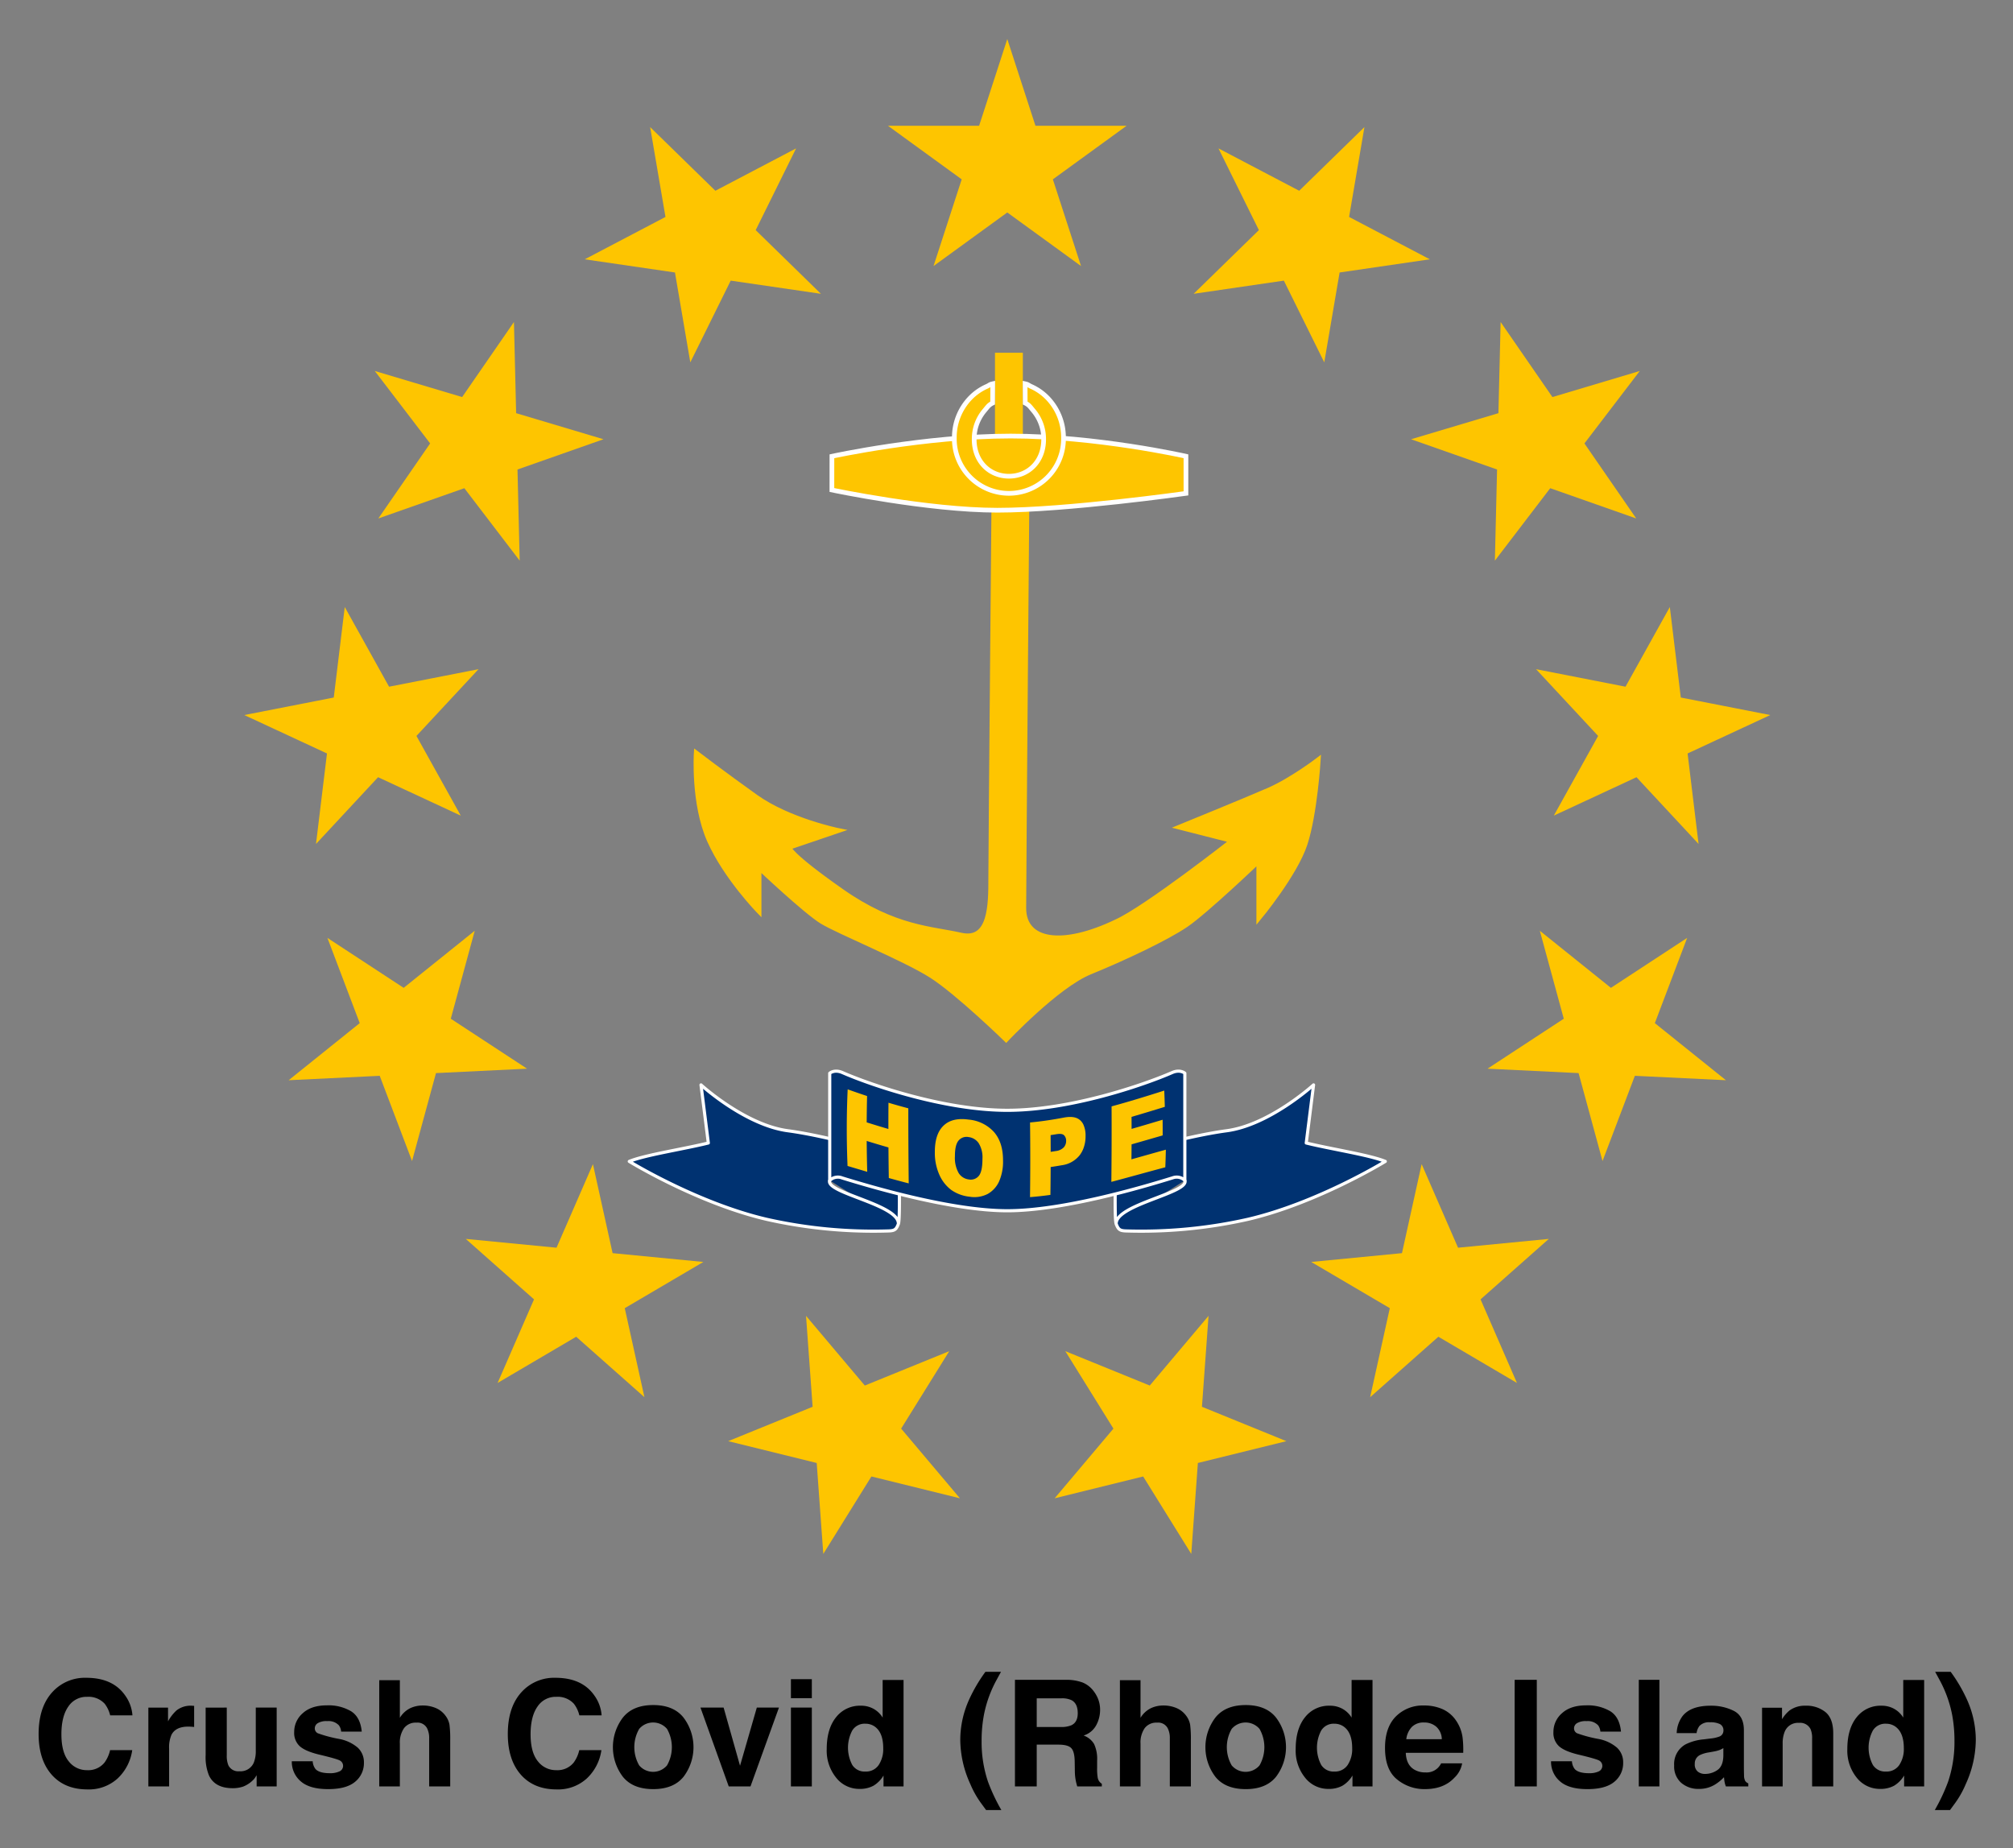 <svg xmlns="http://www.w3.org/2000/svg" role="img" viewBox="8.16 3.66 641.68 589.18"><rect x="8.16" y="3.66" width="641.68" height="589.18" fill="#808080" stroke="none"/><title>United States - Rhode Island (Crush Covid) logo</title><defs><style>.cls-5{fill:#fec500}.cls-4{stroke:#fff;fill:#003271;stroke-linejoin:round}</style></defs><g id="Anchor" fill="#fec500" stroke-width="1.5"><path id="Body" stroke="#fec500" d="M325.03 156.626s-1.06 118.22-1.06 126.82 0 20.42-9.5 18.27c-9.48-2.15-21.09-2.15-37.97-13.97-16.87-11.82-16.87-13.97-16.87-13.97l15.82-5.38s-15.82-3.22-26.37-10.74c-10.55-7.53-18.99-13.98-18.99-13.98s-1.05 16.13 4.22 27.95c5.28 11.82 15.82 22.57 15.82 22.57v-13.97s14.77 13.97 20.05 17.2c5.27 3.22 26.37 11.82 34.8 17.2 8.44 5.36 23.904 20.41 23.904 20.41s16.186-17.2 26.736-21.5 24.26-10.74 30.59-15.04 23.2-20.42 23.2-20.42v18.27s11.6-13.97 14.77-23.65c3.17-9.67 4.22-26.87 4.22-26.87s-8.44 6.45-15.82 9.68c-7.39 3.22-28.48 11.82-28.48 11.82l16.87 4.3s-27.42 21.5-36.91 25.8c-17.286 8.311-29.54 6.44-29.54-4.3s1.06-136.5 1.06-136.5zm1.05-39.77h7.38v32.24h-7.38z"/><path id="Stock" stroke="#fff" d="M273.35 149.106s29.53-6.45 56.95-6.45 55.9 6.44 55.9 6.44v11.83s-37.97 5.37-60.12 5.37-52.738-6.45-52.738-6.45z"/><path id="Shackle" fill-rule="evenodd" stroke="#fff" d="M347.17 143.186a18.13 18.13 0 0 0-4.945-12.54 16.884 16.884 0 0 0-5.366-3.798c-1.01-.448-.831-.619-1.929-.855l.032 6.142c1.324.653 1.632 1.303 2.634 2.471a14.002 14.002 0 0 1 3.244 9.12c0 7.12-4.96 11.732-11.07 11.732s-11.07-4.612-11.07-11.732a14.002 14.002 0 0 1 3.244-9.12c1.002-1.167 1.31-1.818 2.634-2.471l.032-6.142c-1.099.236-.92.407-1.929.855a16.884 16.884 0 0 0-5.366 3.798 18.13 18.13 0 0 0-4.945 12.54 17.403 17.403 0 1 0 34.8 0z"/></g><g id="Banner"><path id="path18" d="M426.88 349.476s-14.01 12.8-27.72 14.62c-13.71 1.83-35.3 8.27-35.3 8.27s-.57 19.72.1 21.43 1.1 2.16 3.07 2.23a154.725 154.725 0 0 0 38.88-3.69c22.13-5.15 43.84-18.47 43.84-18.47-5.06-2.08-17.3-3.91-25.2-5.87zm-41.03 30.45c1.5 4-22.18 7.7-21.89 13.87m-132.34-44.32s14.01 12.8 27.72 14.62c13.71 1.83 35.3 8.27 35.3 8.27s.57 19.72-.1 21.43-1.1 2.16-3.07 2.23a154.725 154.725 0 0 1-38.88-3.69c-22.13-5.15-43.84-18.47-43.84-18.47 5.06-2.08 17.3-3.91 25.2-5.87zm41.03 30.45c-1.5 4 22.18 7.7 21.89 13.87" class="cls-4"/><path id="path20" d="M276.51 379.096a3.728 3.728 0 0 0-3.86.83v-34.16s1.48-1.34 4.06-.21c9.1 3.97 32.56 12.02 52.54 12.02s43.44-8.05 52.54-12.02c2.58-1.13 4.06.2 4.06.2v34.17a3.705 3.705 0 0 0-3.86-.83c-9.7 3.01-35.06 10.5-52.74 10.5s-43.04-7.49-52.74-10.49z" class="cls-4"/></g><g id="Stars"><path id="star" d="M329.25 16.106l23.512 72.361-61.554-44.722h76.085l-61.554 44.722z" class="cls-5"/><g id="half"><path id="star-2" d="M443.099 44.164l-12.806 74.999-33.723-68.203 67.371 35.356-75.286 10.996z" class="cls-5" data-name="star"/><path id="star-3" d="M530.87 121.913l-46.191 60.459 1.832-76.063 43.226 62.613-71.774-25.247z" class="cls-5" data-name="star"/><path id="star-4" d="M572.466 231.587l-69.001 32.059 36.98-66.494 9.167 75.531-51.812-55.717z" class="cls-5" data-name="star"/><path id="star-5" d="M558.328 347.987l-75.996-3.677 63.643-41.695-26.981 71.14-19.987-73.413z" class="cls-5" data-name="star"/><path id="star-6" d="M491.72 444.486l-65.584-38.57 75.73-7.345-56.949 50.455 16.416-74.293z" class="cls-5" data-name="star"/><path id="star-7" d="M387.899 498.982l-40.15-64.629 70.47 28.686-73.873 18.213 49.059-58.156z" class="cls-5" data-name="star"/></g><g id="half-2" data-name="half"><path id="star-8" d="M215.402 44.164l12.806 74.999 33.723-68.203-67.371 35.356 75.286 10.996z" class="cls-5" data-name="star"/><path id="star-9" d="M127.63 121.913l46.191 60.459-1.832-76.063-43.226 62.613 71.774-25.247z" class="cls-5" data-name="star"/><path id="star-10" d="M86.035 231.587l69.001 32.059-36.98-66.494-9.167 75.531 51.812-55.717z" class="cls-5" data-name="star"/><path id="star-11" d="M100.172 347.987l75.996-3.677-63.643-41.695 26.981 71.14 19.987-73.413z" class="cls-5" data-name="star"/><path id="star-12" d="M166.78 444.486l65.584-38.57-75.73-7.345 56.949 50.455-16.416-74.293z" class="cls-5" data-name="star"/><path id="star-13" d="M270.602 498.982l40.15-64.629-70.47 28.686 73.873 18.213-49.059-58.156z" class="cls-5" data-name="star"/></g></g><path id="HOPE" d="M362.498 356.326c5.637-1.535 11.224-3.259 16.789-5.041q.113 2.588.178 5.189c-3.536 1.089-7.069 2.167-10.606 3.196q.013 1.915.018 3.832c3.293-.947 6.586-1.93 9.888-2.917q.027 2.491.014 4.993c-3.312.955-6.613 1.918-9.91 2.85q-.012 2.383-.041 4.771c3.649-1.016 7.302-2.059 10.971-3.074q-.061 2.799-.175 5.613c-5.747 1.514-11.46 3.145-17.2 4.651q.128-12.058.073-24.065zm-25.995 5.128c3.605-.331 7.193-.874 10.759-1.552 2.333-.444 4.064-.191 5.213.834a4.32 4.32 0 0 1 1.015 1.35 8.344 8.344 0 0 1 .709 3.712 10.886 10.886 0 0 1-.72 4.039 8.623 8.623 0 0 1-1.164 2.071 8.774 8.774 0 0 1-5.72 3.184q-1.752.309-3.516.569-.019 4.436-.08 8.879-3.241.455-6.505.711.159-11.915.009-23.796zm6.583 9.364q.79-.118 1.577-.247a4.233 4.233 0 0 0 2.603-1.189 3.092 3.092 0 0 0 .745-2.053 2.442 2.442 0 0 0-.656-1.789c-.437-.442-1.252-.549-2.456-.346q-.916.155-1.835.295.018 2.663.022 5.328zm-36.929.117c-.02-3.9.916-6.715 2.809-8.504 1.902-1.796 4.538-2.364 7.949-1.896a12.384 12.384 0 0 1 8.097 3.962c1.908 2.208 2.88 5.169 2.881 8.984a15.757 15.757 0 0 1-1.265 6.792 8.696 8.696 0 0 1-3.595 3.951 9.285 9.285 0 0 1-5.799.897 12.456 12.456 0 0 1-5.845-2.156 12.165 12.165 0 0 1-3.76-4.765 17.114 17.114 0 0 1-1.473-7.266zm6.402 1.284a9.834 9.834 0 0 0 1.195 5.365 4.446 4.446 0 0 0 3.217 2.032 3.314 3.314 0 0 0 3.226-1.166c.761-.948 1.139-2.754 1.136-5.405a8.509 8.509 0 0 0-1.212-5.002 4.556 4.556 0 0 0-3.242-1.941 3.291 3.291 0 0 0-3.146 1.105q-1.184 1.382-1.174 5.014zm-34.186-21.324q3.078 1.104 6.184 2.131-.1 4.182-.124 8.395 3.455 1.093 6.915 2.105-.003-4.19.029-8.361 3.149.935 6.325 1.776-.006 11.917.129 23.931-3.181-.815-6.349-1.708-.08-4.888-.112-9.748-3.467-.996-6.934-2.068.033 4.895.166 9.832-3.142-.926-6.273-1.865-.512-12.383.043-24.421z" class="cls-5"/><path d="M25.193 542.663a13.991 13.991 0 0 1 10.448-4.196q8.486 0 12.409 5.626a12.259 12.259 0 0 1 2.327 6.341h-7.103a9.666 9.666 0 0 0-1.739-3.689 6.999 6.999 0 0 0-5.624-2.213 6.932 6.932 0 0 0-5.987 3.124q-2.19 3.125-2.19 8.843 0 5.719 2.312 8.566a7.247 7.247 0 0 0 5.876 2.848 6.656 6.656 0 0 0 5.571-2.444 10.73 10.73 0 0 0 1.76-3.942h7.056a15.308 15.308 0 0 1-4.665 9.039 13.577 13.577 0 0 1-9.615 3.481q-7.254 0-11.406-4.704-4.151-4.727-4.151-12.959-0-8.9 4.723-13.72zm44.289 4.716q.126.012.564.034v6.733q-.623-.069-1.106-.093c-.323-.015-.584-.022-.784-.022q-3.967 0-5.326 2.582a10.042 10.042 0 0 0-.761 4.474v12.014h-6.618v-25.134h6.271v4.381a13.899 13.899 0 0 1 2.652-3.436 7.216 7.216 0 0 1 4.796-1.545c.123 0 .227.004.312.012zm10.964.588v15.149a7.96 7.96 0 0 0 .505 3.229 3.49 3.49 0 0 0 3.51 1.913 4.587 4.587 0 0 0 4.59-2.721 9.901 9.901 0 0 0 .642-3.896v-13.674h6.664v25.134h-6.387v-3.551q-.092.116-.46.691a4.594 4.594 0 0 1-.874 1.015 9.1 9.1 0 0 1-2.978 1.891 10.128 10.128 0 0 1-3.368.508q-5.565 0-7.496-4.013a15.384 15.384 0 0 1-1.081-6.525v-15.149zm27.394 17.109a4.378 4.378 0 0 0 .904 2.49q1.228 1.314 4.541 1.314a6.959 6.959 0 0 0 3.093-.576 1.931 1.931 0 0 0 .224-3.413q-.924-.576-6.876-1.983-4.283-1.059-6.036-2.651a5.749 5.749 0 0 1-1.752-4.52 7.829 7.829 0 0 1 2.738-5.983q2.738-2.502 7.706-2.502a14.162 14.162 0 0 1 7.684 1.879q2.969 1.879 3.408 6.491h-6.571a3.879 3.879 0 0 0-.717-2.006 4.517 4.517 0 0 0-3.699-1.338 5.335 5.335 0 0 0-3.064.669 1.926 1.926 0 0 0-.913 1.568 1.715 1.715 0 0 0 .972 1.637 42.038 42.038 0 0 0 6.861 1.821 12.577 12.577 0 0 1 5.887 2.791 6.33 6.33 0 0 1 1.938 4.727 7.632 7.632 0 0 1-2.784 6.099q-2.785 2.364-8.606 2.364-5.938 0-8.769-2.502a8.129 8.129 0 0 1-2.83-6.376zm39.231-16.971a7.385 7.385 0 0 1 3.111 2.47 6.586 6.586 0 0 1 1.263 2.896 35.978 35.978 0 0 1 .229 4.858v14.771h-6.71V557.795a6.788 6.788 0 0 0-.687-3.277 3.441 3.441 0 0 0-3.388-1.755 4.646 4.646 0 0 0-3.926 1.743 8.027 8.027 0 0 0-1.339 4.975v13.62h-6.572v-33.873h6.572v11.99a8.047 8.047 0 0 1 3.294-3.056 9.287 9.287 0 0 1 3.938-.864 10.642 10.642 0 0 1 4.213.808zm27.681-5.442a13.993 13.993 0 0 1 10.448-4.196q8.486 0 12.41 5.626a12.276 12.276 0 0 1 2.327 6.341H192.835a9.695 9.695 0 0 0-1.739-3.689 7.003 7.003 0 0 0-5.625-2.213 6.93 6.93 0 0 0-5.986 3.124q-2.191 3.125-2.191 8.843 0 5.719 2.312 8.566a7.245 7.245 0 0 0 5.876 2.848 6.656 6.656 0 0 0 5.571-2.444 10.73 10.73 0 0 0 1.759-3.942h7.057a15.313 15.313 0 0 1-4.665 9.039 13.578 13.578 0 0 1-9.615 3.481q-7.255 0-11.406-4.704-4.151-4.727-4.151-12.959-0-8.9 4.722-13.72zm51.287 27.362q-3.182 3.929-9.661 3.929-6.48 0-9.662-3.929a15.595 15.595 0 0 1 0-18.88q3.182-3.986 9.662-3.986 6.479 0 9.661 3.986a15.591 15.591 0 0 1 0 18.88zm-5.257-3.632a11.732 11.732 0 0 0 0-11.639 5.84 5.84 0 0 0-8.866 0 11.656 11.656 0 0 0 0 11.639 5.82 5.82 0 0 0 8.866 0zm28.627-18.427h7.057l-9.076 25.134H240.46l-9.014-25.134h7.379l5.234 18.539zm17.536-2.998h-6.664v-6.064h6.664zm-6.664 2.998h6.664v25.134h-6.664zm26.356.403a7.99 7.99 0 0 1 2.883 2.778v-11.99h6.663v33.942h-6.387v-3.481a9.276 9.276 0 0 1-3.205 3.251 9.006 9.006 0 0 1-4.474 1.015 9.339 9.339 0 0 1-7.413-3.562 13.677 13.677 0 0 1-3.01-9.143q0-6.434 2.963-10.123a9.64 9.64 0 0 1 7.921-3.689 8.103 8.103 0 0 1 4.059 1.003zm1.614 17.905a9.168 9.168 0 0 0 1.452-5.373q0-4.611-2.328-6.595a5.019 5.019 0 0 0-3.321-1.199 4.613 4.613 0 0 0-4.23 2.18 11.745 11.745 0 0 0 .022 10.976 4.641 4.641 0 0 0 4.162 2.087 4.852 4.852 0 0 0 4.243-2.075zM316.96 545.69a49.384 49.384 0 0 1 5.326-9.131h4.958l-1.406 2.583a38.432 38.432 0 0 0-4.036 11.16 44.126 44.126 0 0 0-.737 8.347 39.438 39.438 0 0 0 2.052 12.982 59.272 59.272 0 0 0 4.243 8.993h-4.865l-1.638-2.237a29.973 29.973 0 0 1-3.39-6.041 34.405 34.405 0 0 1-3.205-14.112 31.306 31.306 0 0 1 2.698-12.544zm36.354-5.701a8.392 8.392 0 0 1 3.182 2.375 10.563 10.563 0 0 1 1.709 2.859 9.527 9.527 0 0 1 .63 3.574 10.186 10.186 0 0 1-1.222 4.762 6.831 6.831 0 0 1-4.035 3.309 6.358 6.358 0 0 1 3.332 2.687 11.185 11.185 0 0 1 .979 5.314v2.283a17.187 17.187 0 0 0 .188 3.159 2.835 2.835 0 0 0 1.312 1.937v.854h-7.84q-.324-1.129-.461-1.821a16.662 16.662 0 0 1-.3-2.929l-.047-3.159q-.042-3.252-1.123-4.335-1.08-1.084-4.046-1.084h-6.937v13.328h-6.94v-33.988h16.257a14.796 14.796 0 0 1 5.362.876zm-14.679 5.026v9.132h7.644a8.132 8.132 0 0 0 3.416-.554q2.014-.968 2.015-3.827 0-3.091-1.949-4.151a7.044 7.044 0 0 0-3.284-.6zm44.534 3.091a7.384 7.384 0 0 1 3.111 2.47 6.586 6.586 0 0 1 1.263 2.896 35.815 35.815 0 0 1 .229 4.858v14.771h-6.71V557.795a6.788 6.788 0 0 0-.687-3.277 3.441 3.441 0 0 0-3.388-1.755 4.646 4.646 0 0 0-3.926 1.743 8.027 8.027 0 0 0-1.339 4.975v13.62h-6.571v-33.873h6.571v11.99a8.043 8.043 0 0 1 3.295-3.056 9.279 9.279 0 0 1 3.938-.864 10.642 10.642 0 0 1 4.213.808zm31.744 21.92q-3.182 3.929-9.662 3.929-6.479 0-9.661-3.929a15.591 15.591 0 0 1 0-18.88q3.182-3.986 9.661-3.986 6.48 0 9.662 3.986a15.595 15.595 0 0 1 0 18.88zm-5.258-3.632a11.732 11.732 0 0 0 0-11.639 5.84 5.84 0 0 0-8.866 0 11.662 11.662 0 0 0 0 11.639 5.82 5.82 0 0 0 8.866 0zm26.471-18.023a7.99 7.99 0 0 1 2.883 2.778v-11.99h6.664v33.942h-6.388v-3.481a9.267 9.267 0 0 1-3.205 3.251 9.006 9.006 0 0 1-4.474 1.015 9.339 9.339 0 0 1-7.413-3.562 13.682 13.682 0 0 1-3.009-9.143q0-6.434 2.963-10.123a9.637 9.637 0 0 1 7.92-3.689 8.103 8.103 0 0 1 4.059 1.003zm1.614 17.905a9.168 9.168 0 0 0 1.453-5.373q0-4.611-2.329-6.595a5.016 5.016 0 0 0-3.32-1.199 4.615 4.615 0 0 0-4.231 2.18 11.752 11.752 0 0 0 .022 10.976 4.642 4.642 0 0 0 4.162 2.087 4.852 4.852 0 0 0 4.243-2.075zm30.283-17.8a10.221 10.221 0 0 1 4.343 3.719 12.353 12.353 0 0 1 2.003 5.195 32.16 32.16 0 0 1 .217 4.988h-18.307q.154 3.782 2.629 5.304a6.67 6.67 0 0 0 3.623.945 5.103 5.103 0 0 0 5.002-2.882h6.709a8.203 8.203 0 0 1-2.436 4.542q-3.378 3.667-9.456 3.667a13.7 13.7 0 0 1-8.854-3.093q-3.835-3.092-3.835-10.062 0-6.53 3.462-10.016a12.119 12.119 0 0 1 8.988-3.485 14.312 14.312 0 0 1 5.911 1.178zm-9.832 5.677a6.832 6.832 0 0 0-1.75 3.891h11.321a5.482 5.482 0 0 0-1.75-3.972 5.765 5.765 0 0 0-3.898-1.355 5.213 5.213 0 0 0-3.923 1.436zm39.849 18.948h-7.057v-33.988h7.057zm11.206-8.024a4.379 4.379 0 0 0 .903 2.49q1.228 1.314 4.541 1.314a6.953 6.953 0 0 0 3.093-.576 1.931 1.931 0 0 0 .224-3.413q-.924-.576-6.875-1.983-4.285-1.059-6.036-2.651a5.746 5.746 0 0 1-1.753-4.52 7.832 7.832 0 0 1 2.738-5.983q2.738-2.502 7.707-2.502a14.161 14.161 0 0 1 7.683 1.879q2.969 1.879 3.409 6.491h-6.572a3.879 3.879 0 0 0-.717-2.006 4.517 4.517 0 0 0-3.699-1.338 5.329 5.329 0 0 0-3.063.669 1.924 1.924 0 0 0-.914 1.568 1.715 1.715 0 0 0 .972 1.637 42.071 42.071 0 0 0 6.861 1.821 12.581 12.581 0 0 1 5.888 2.791 6.333 6.333 0 0 1 1.937 4.727 7.629 7.629 0 0 1-2.784 6.099q-2.785 2.364-8.606 2.364-5.938 0-8.769-2.502a8.133 8.133 0 0 1-2.83-6.376zm27.878 8.024h-6.572v-33.988h6.572zm16.365-15.288a10.385 10.385 0 0 0 2.625-.576 1.978 1.978 0 0 0 1.417-1.868 2.209 2.209 0 0 0-1.087-2.133 6.875 6.875 0 0 0-3.19-.588 4.189 4.189 0 0 0-3.343 1.153 4.745 4.745 0 0 0-.935 2.306h-6.341a9.612 9.612 0 0 1 1.853-5.419q2.616-3.321 8.985-3.32a16.03 16.03 0 0 1 7.364 1.637q3.22 1.638 3.219 6.18V566.713q0 1.2.046 2.906a3.653 3.653 0 0 0 .393 1.752 2.346 2.346 0 0 0 .969.761v.969h-7.148a7.23 7.23 0 0 1-.415-1.43q-.116-.668-.185-1.521a13.567 13.567 0 0 1-3.154 2.513 9.527 9.527 0 0 1-4.824 1.223 8.324 8.324 0 0 1-5.671-1.948 6.93 6.93 0 0 1-2.238-5.523 7.156 7.156 0 0 1 3.601-6.71 16.09 16.09 0 0 1 5.808-1.614zm4.019 3.067a7.302 7.302 0 0 1-1.274.634 10.741 10.741 0 0 1-1.765.449l-1.495.277a9.844 9.844 0 0 0-3.021.899 2.999 2.999 0 0 0-1.552 2.79 2.914 2.914 0 0 0 .948 2.433 3.605 3.605 0 0 0 2.306.749 6.868 6.868 0 0 0 3.969-1.245q1.815-1.245 1.885-4.543zm32.558-11.472q2.468 2.041 2.469 6.768v16.925h-6.733v-15.288a7.019 7.019 0 0 0-.526-3.044 3.697 3.697 0 0 0-3.662-1.937 4.54 4.54 0 0 0-4.556 2.836 9.82 9.82 0 0 0-.641 3.828v13.604h-6.571v-25.088h6.364v3.666a11.136 11.136 0 0 1 2.388-2.79 8.272 8.272 0 0 1 5.12-1.521 9.629 9.629 0 0 1 6.349 2.041zm21.906-1.038a7.99 7.99 0 0 1 2.883 2.778v-11.99h6.664v33.942h-6.388v-3.481a9.267 9.267 0 0 1-3.205 3.251 9.006 9.006 0 0 1-4.474 1.015 9.339 9.339 0 0 1-7.413-3.562 13.682 13.682 0 0 1-3.009-9.143q0-6.434 2.963-10.123a9.637 9.637 0 0 1 7.92-3.689 8.103 8.103 0 0 1 4.059 1.003zm1.614 17.905a9.168 9.168 0 0 0 1.453-5.373q0-4.611-2.329-6.595a5.016 5.016 0 0 0-3.32-1.199 4.615 4.615 0 0 0-4.231 2.18 11.752 11.752 0 0 0 .022 10.976 4.642 4.642 0 0 0 4.162 2.087 4.852 4.852 0 0 0 4.243-2.075zM635.29 545.69a31.348 31.348 0 0 1 2.693 12.544 34.457 34.457 0 0 1-3.199 14.112 29.999 29.999 0 0 1-3.384 6.041l-1.635 2.237h-4.856a59.408 59.408 0 0 0 4.228-8.993 39.592 39.592 0 0 0 2.044-12.982 44.379 44.379 0 0 0-.734-8.347 38.566 38.566 0 0 0-4.021-11.16l-1.401-2.583h4.948a49.409 49.409 0 0 1 5.317 9.131z"/></svg>